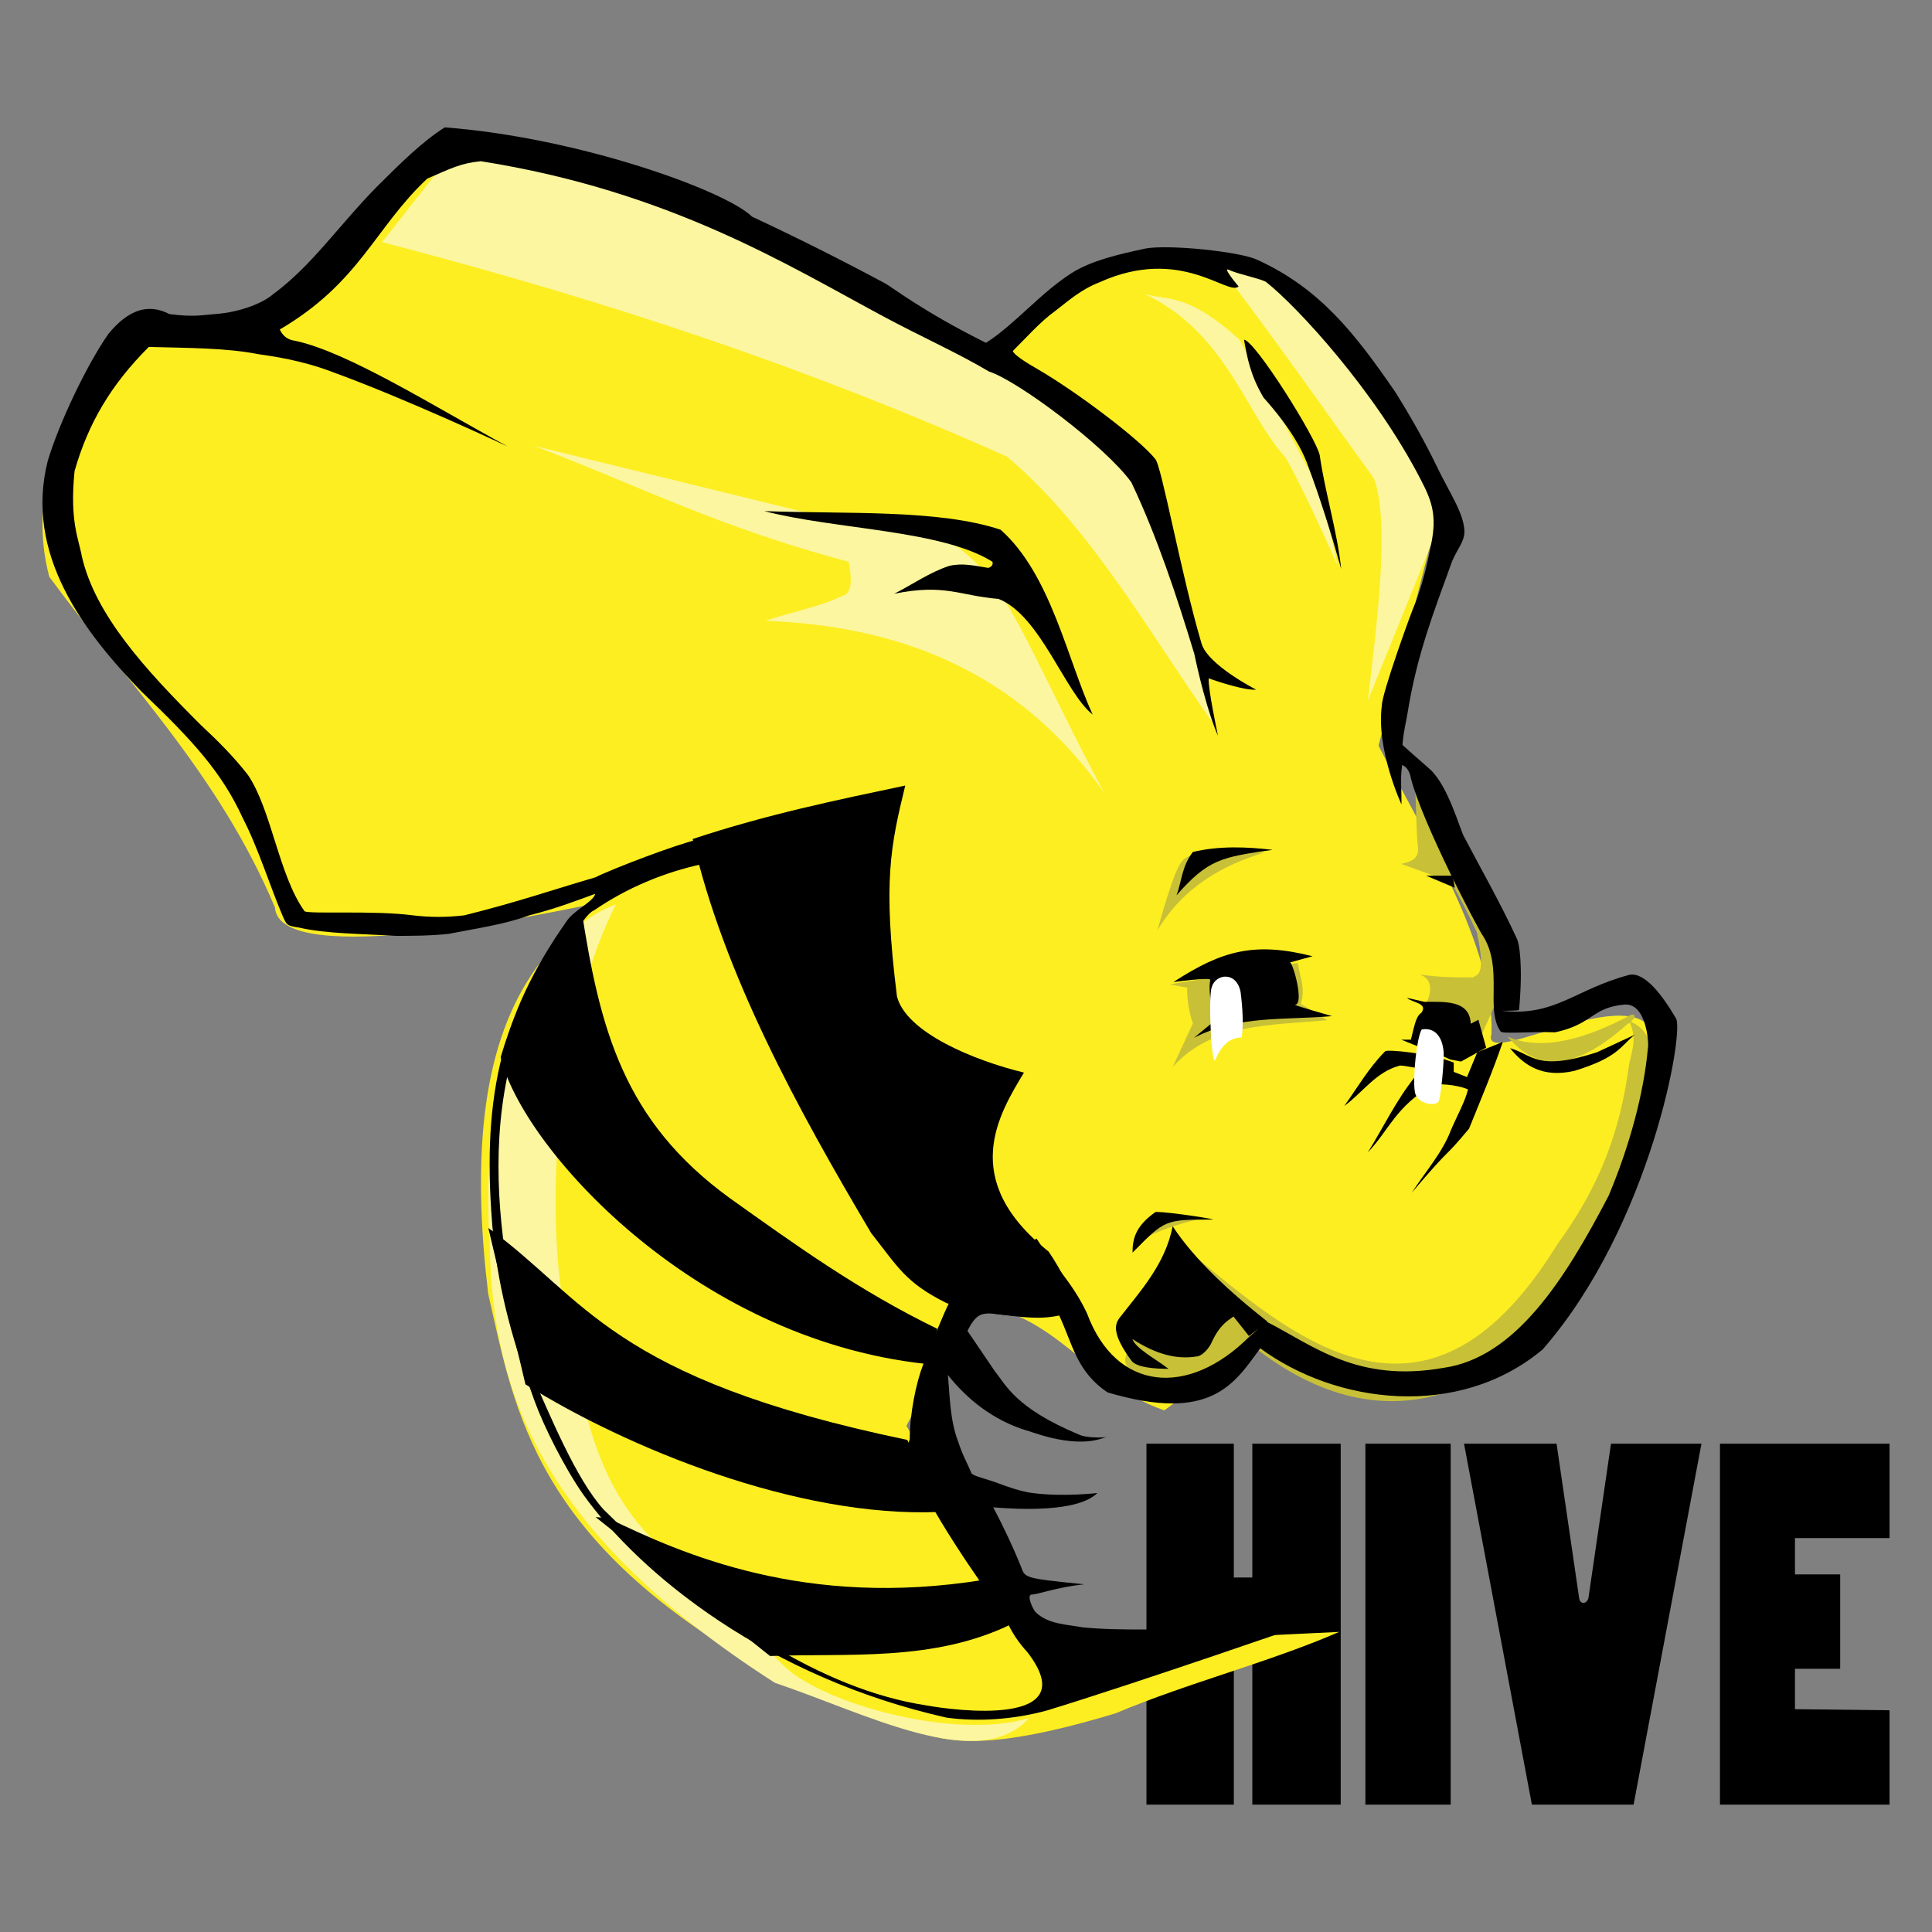 <?xml version="1.0" encoding="UTF-8"?>
<svg width="40px" height="40px" viewBox="0 0 40 40" version="1.1" xmlns="http://www.w3.org/2000/svg" xmlns:xlink="http://www.w3.org/1999/xlink">
    <rect x="0" y="0" width="40" height="40" fill="#808080" stroke="none"/>
    <title>Hive</title>
    <g id="数据源" stroke="none" stroke-width="1" fill="none" fill-rule="evenodd">
        <g id="Hive" fill-rule="nonzero">
            <rect id="矩形" fill="#000000" opacity="0" x="0" y="0" width="40" height="40"></rect>
            <path d="M23.736,29.89 L23.736,37.363 L25.545,37.363 L25.545,33.927 L25.928,33.927 L25.928,37.363 L27.758,37.363 L27.758,29.89 L25.928,29.89 L25.928,32.66 L25.545,32.66 L25.545,29.89 L23.736,29.89 L23.736,29.89 Z M30.035,29.89 L28.269,29.89 L28.269,37.363 L30.035,37.363 L30.035,29.89 L30.035,29.89 Z M30.311,29.89 L31.716,37.363 L33.822,37.363 L35.227,29.89 L33.354,29.89 L32.886,33.09 C32.844,33.218 32.716,33.218 32.695,33.09 L32.227,29.89 L30.311,29.89 Z M39.121,29.89 L35.61,29.89 L35.61,37.363 L39.121,37.363 L39.121,35.409 L37.163,35.387 L37.163,34.55 L38.099,34.55 L38.099,32.596 L37.163,32.596 L37.163,31.844 L39.121,31.844 L39.121,29.89 L39.121,29.89 Z" id="形状" fill="#000000"></path>
            <path d="M20.011,7.461 C19.711,6.65 9.444,2.682 9.315,3.109 C7.429,3.6 6.657,5.754 5.371,7.12 L2.499,6.949 C1.234,8.57 0.57,10.234 1.02,11.941 C2.649,14.16 4.535,16.037 5.693,18.789 C5.778,20.09 11.33,18.917 12.53,18.661 C10.901,19.813 9.486,21.605 10.108,26.789 C10.665,29.221 11.051,31.931 15.96,34.661 C16.603,35.024 17.953,35.451 18.767,35.749 C19.56,36.112 20.482,36.261 23.097,35.472 C24.619,34.832 26.248,34.427 27.727,33.787 L25.948,33.872 C23.504,33.915 21.597,34.107 21.018,33.424 L18.767,29.52 L20.075,26.981 C21.897,27.173 22.497,28.645 24.105,29.2 L25.991,27.813 C31.478,31.035 33.664,25.765 34.286,21.669 C34.221,20.005 30.642,22.202 30.878,21.413 C30.963,19.621 29.484,17.274 28.541,15.44 L29.635,11.194 C30.128,10.746 27.32,6.032 25.026,5.456 C23.033,4.922 20.011,7.461 20.011,7.461 Z" id="路径" fill="#FDEE21"></path>
            <path d="M29.299,16.264 C29.32,16.7 29.32,17.241 29.361,17.574 C29.361,17.823 29.155,17.844 29.011,17.886 L30.04,18.26 C30.245,18.614 30.41,18.946 30.575,19.3 C30.76,20.153 30.616,20.173 30.492,20.236 C30.122,20.236 29.752,20.236 29.402,20.173 C29.566,20.257 29.587,20.319 29.608,20.423 C29.628,20.61 29.505,20.881 29.299,21.151 C29.608,21.317 30.163,21.484 30.575,21.65 L31.048,20.589 C30.822,19.05 30.184,17.636 29.299,16.264 L29.299,16.264 Z M31.212,21.463 C31.789,21.712 32.57,21.629 33.661,21.068 C33.825,20.943 33.969,21.026 33.681,21.213 C32.241,22.503 31.562,21.858 31.212,21.463 L31.212,21.463 Z" id="形状" fill="#C8C037"></path>
            <path d="M33.73,21.143 C33.898,21.481 33.793,21.735 33.73,22.031 C33.54,23.47 33.098,24.591 32.235,25.775 C29.415,30.343 26.552,27.488 24.278,25.627 L23.331,27.996 C23.289,28.207 23.079,28.355 24.552,29.011 L26.047,27.953 C31.772,32.31 35.814,21.82 33.73,21.143 L33.73,21.143 Z M24.973,25.225 C24.594,25.246 23.436,25.648 23.394,25.881 L23.921,25.098 L24.973,25.225 Z M24.215,20.382 C24.278,20.382 24.615,20.466 24.594,20.445 C24.552,20.424 24.594,20.932 24.699,21.185 L24.278,22.095 C25.078,21.185 26.32,21.228 27.478,21.122 L26.931,20.783 C27.036,20.466 26.91,20.212 26.868,19.937 L24.215,20.382 Z M26.173,17.653 C25.331,17.907 24.51,18.351 23.963,19.261 C24.384,17.759 24.468,17.822 24.594,17.738 C25.184,17.463 25.668,17.632 26.173,17.653 Z" id="形状" fill="#C8C037"></path>
            <path d="M21.308,35.569 C20.268,36.727 17.954,35.484 16.043,34.841 C11.161,31.712 10.206,28.754 10.142,25.861 C9.888,21.704 11.161,19.303 12.753,18.725 C11.692,20.782 11.204,24.468 11.692,27.211 C12.095,28.733 12.095,31.305 14.621,32.698 C15.852,33.405 15.534,33.941 16.362,34.605 C17.275,35.334 19.843,36.019 21.308,35.569 Z M22.857,16.41 C21.095,13.903 18.633,12.96 15.852,12.853 C16.404,12.66 16.977,12.574 17.529,12.295 C17.657,12.145 17.614,11.888 17.572,11.631 C14.897,10.924 13.199,10.045 11.055,9.231 L16.829,10.645 C20.734,10.795 20.395,11.781 22.857,16.41 Z" id="形状" fill="#FCF6A0"></path>
            <path d="M25.093,14.945 C23.804,13.114 22.557,10.884 20.845,9.453 C16.746,7.622 12.667,6.254 7.912,5.013 L9.434,3.077 C14.484,4.234 19.218,6.149 23.466,9.306 C24.205,11.115 24.67,12.925 25.093,14.945 L25.093,14.945 Z M27.692,11.704 C27.692,11.704 26.974,10.084 26.615,9.474 C25.79,8.569 25.389,6.886 23.698,6.086 C24.227,6.233 24.586,6.065 25.664,7.033 L27.375,10.253 L27.692,11.704 Z" id="形状" fill="#FCF6A0"></path>
            <path d="M28.32,14.505 C28.485,13.077 28.795,10.817 28.444,9.901 C27.452,8.536 26.46,7.108 25.468,5.808 C25.303,5.658 25.179,5.424 25.055,5.275 C26.46,5.658 27.927,6.66 29.89,10.626 L28.32,14.505 Z" id="路径" fill="#FCF6A0"></path>
            <path d="M22.622,14.794 C22.05,14.345 21.542,12.742 20.674,12.4 C19.869,12.336 19.573,12.079 18.514,12.293 C18.895,12.1 19.255,11.844 19.657,11.715 C19.933,11.651 20.187,11.715 20.462,11.758 C20.526,11.737 20.568,11.694 20.547,11.63 C19.488,10.967 17.307,10.967 15.824,10.582 C17.54,10.646 19.424,10.54 20.716,10.967 C21.754,11.887 22.093,13.64 22.622,14.794 L22.622,14.794 Z M25.756,7.033 C25.989,7.054 27.26,9.086 27.324,9.428 C27.429,10.176 27.684,10.989 27.768,11.78 C27.556,11.031 27.324,10.283 27.048,9.556 C26.963,9.342 26.752,8.893 26.159,8.23 C25.883,7.76 25.82,7.396 25.756,7.033 L25.756,7.033 Z M30.077,18.13 L29.526,18.13 L30.119,18.38 L30.077,18.13 Z M26.349,17.595 C25.799,17.531 25.248,17.51 24.698,17.638 C24.465,17.937 24.465,18.258 24.359,18.536 C25.015,17.788 25.29,17.745 26.349,17.595 Z M33.846,21.423 C33.55,21.658 33.507,21.893 32.597,22.171 C31.94,22.321 31.559,22.064 31.263,21.701 C31.728,21.829 31.813,22.192 33.063,21.786 L33.846,21.423 L33.846,21.423 Z M31.114,21.572 C30.902,22.192 30.648,22.791 30.415,23.368 C29.844,24.053 30.098,23.668 29.229,24.694 C29.505,24.266 29.865,23.86 30.034,23.411 C30.161,23.112 30.331,22.812 30.394,22.556 C30.161,22.449 29.717,22.428 29.653,22.47 C28.891,22.919 28.764,23.39 28.319,23.86 C28.637,23.347 28.912,22.77 29.293,22.299 C29.335,22.235 29.611,22.235 29.78,22.192 C29.505,22.15 29.018,22.043 28.975,22.064 C28.488,22.192 28.213,22.62 27.832,22.898 C28.107,22.513 28.34,22.107 28.679,21.765 C28.721,21.722 29.632,21.807 30.098,22 L30.098,22.192 L30.373,22.299 L30.585,21.786 L31.114,21.572 Z M25.121,25.25 C24.994,25.207 23.914,25.057 23.914,25.1 C23.49,25.4 23.448,25.677 23.448,25.934 C24.126,25.25 24.105,25.25 25.121,25.25 L25.121,25.25 Z M24.295,20.332 C24.295,20.332 25.079,20.225 25.058,20.289 C24.994,20.567 25.163,21.23 25.163,21.123 L24.719,21.487 C25.629,21.016 26.603,21.123 27.578,21.038 C27.578,21.038 26.752,20.803 26.815,20.803 C27.006,20.781 26.773,19.947 26.709,19.926 C26.858,19.883 27.027,19.84 27.175,19.798 C25.989,19.498 25.312,19.669 24.295,20.332 L24.295,20.332 Z" id="形状" fill="#000000"></path>
            <path d="M30.609,21.113 L30.45,21.195 C30.43,20.701 29.91,20.742 29.491,20.742 L29.131,20.659 C29.231,20.762 29.57,20.762 29.431,20.968 C29.311,21.03 29.271,21.298 29.211,21.525 L29.011,21.525 C29.351,21.669 29.67,21.772 30.03,21.937 L30.25,21.978 L30.769,21.69 L30.609,21.113 L30.609,21.113 Z" id="路径" fill="#000000"></path>
            <path d="M25.686,20.544 C25.604,20.103 25.171,20.158 25.089,20.434 C25.007,20.654 25.089,22.198 25.171,21.922 C25.316,21.591 25.501,21.481 25.707,21.481 C25.748,21.205 25.727,20.875 25.686,20.544 Z M29.784,22.804 C29.825,22.749 29.907,21.977 29.887,21.757 C29.825,21.205 29.434,21.316 29.434,21.316 C29.331,21.481 29.249,22.308 29.29,22.583 C29.31,22.859 29.722,22.914 29.784,22.804 L29.784,22.804 Z" id="形状" fill="#FFFFFF"></path>
            <path d="M12.332,31.41 L12.589,31.431 C14.127,32.177 16.67,33.306 20.366,32.709 L20.943,33.625 C19.319,34.414 17.567,34.222 15.943,34.286 L12.332,31.41 Z M10.11,25.424 L10.879,28.662 C12.952,29.961 16.499,31.431 19.447,31.303 L18.785,29.812 C12.631,28.534 12.118,26.872 10.11,25.424 Z M12.033,18.799 C12.418,21.312 12.909,23.208 15.11,24.806 C16.456,25.765 17.781,26.723 19.405,27.511 C19.405,27.511 19.255,28.257 19.148,28.236 C14.319,27.703 10.794,23.72 10.366,21.888 C10.772,20.503 11.371,19.63 12.033,18.799 L12.033,18.799 Z M14.341,17.371 C14.982,20.162 16.52,22.974 18.037,25.53 C18.593,26.233 18.742,26.553 19.597,26.979 C20.751,27.341 21.584,27.256 22.418,27.192 C22.183,26.766 21.99,26.319 21.712,25.914 C19.832,24.423 20.687,23.059 21.2,22.207 C20.153,21.952 18.764,21.376 18.571,20.631 C18.272,18.245 18.443,17.499 18.742,16.264 C17.332,16.562 15.879,16.86 14.341,17.371 L14.341,17.371 Z" id="形状" fill="#000000"></path>
            <path d="M9.208,2.637 C8.738,2.935 8.29,3.381 7.799,3.869 C6.988,4.698 6.454,5.505 5.643,6.1 C5.472,6.249 5.024,6.461 4.447,6.503 C4.17,6.525 3.999,6.567 3.508,6.503 C3.06,6.27 2.654,6.418 2.249,6.907 C1.801,7.544 1.224,8.755 0.989,9.541 C0.498,11.474 1.737,13.088 2.932,14.321 C3.999,15.34 4.597,15.999 5.024,16.933 C5.344,17.549 5.6,18.378 5.856,18.973 C5.942,19.164 5.942,19.164 6.198,19.206 C6.753,19.334 7.521,19.334 8.204,19.376 C8.503,19.376 8.909,19.376 9.293,19.334 C9.827,19.227 10.446,19.142 10.958,18.951 C11.47,18.824 11.919,18.654 12.324,18.505 C12.282,18.675 11.876,18.845 11.727,19.079 C10.339,21.054 9.955,22.817 10.211,25.579 C10.339,26.811 10.638,27.831 11.065,28.999 C11.257,29.53 11.684,30.38 12.068,30.932 C13.263,32.61 15.91,34.734 19.603,35.563 C20.244,35.648 20.969,35.605 21.674,35.414 C23.488,34.862 27.224,33.566 27.224,33.566 C27.224,33.566 23.915,33.842 22.421,33.693 C22.08,33.63 21.695,33.63 21.439,33.375 C21.396,33.332 21.247,33.035 21.354,33.014 C21.482,33.014 21.866,32.865 22.442,32.801 C21.204,32.674 21.226,32.674 21.14,32.44 C20.969,32.015 20.777,31.612 20.564,31.208 C21.098,31.251 22.314,31.314 22.72,30.911 C22.72,30.911 22.015,30.996 21.375,30.911 C21.162,30.889 20.799,30.762 20.692,30.719 C20.414,30.613 20.18,30.571 20.116,30.507 C20.009,30.252 19.945,30.167 19.838,29.849 C19.667,29.402 19.667,28.914 19.625,28.468 C20.03,28.978 20.564,29.402 21.247,29.615 C21.247,29.594 22.144,29.997 22.805,29.785 L22.933,29.742 C22.933,29.764 22.506,29.785 22.336,29.7 C21.012,29.148 20.82,28.659 20.607,28.404 L20.03,27.554 C20.201,27.215 20.308,27.193 20.521,27.193 C21.204,27.278 21.525,27.321 21.93,27.236 C22.208,27.831 22.293,28.404 22.933,28.829 C25.089,29.466 25.559,28.638 26.093,27.915 C27.651,29.063 30.191,29.402 31.941,27.937 C34.183,25.366 34.887,21.309 34.695,21.076 C34.418,20.608 34.055,20.12 33.735,20.183 C32.603,20.481 32.198,21.054 31.088,20.927 C31.216,20.927 31.451,20.927 31.451,20.906 C31.536,19.971 31.451,19.525 31.408,19.44 C31.066,18.696 30.618,17.91 30.319,17.337 C30.234,17.209 29.999,16.296 29.615,15.935 C29.444,15.786 29.038,15.425 29.038,15.425 L28.996,15.829 C28.996,15.829 29.166,15.85 29.209,16.105 C29.444,17.04 30.618,19.27 30.703,19.376 C31.13,20.056 30.746,20.884 31.066,21.352 C31.088,21.415 31.707,21.352 32.198,21.373 C32.987,21.203 32.945,20.863 33.628,20.799 C34.097,20.757 34.14,21.628 34.119,21.692 C34.033,22.647 33.735,23.731 33.308,24.75 C32.39,26.514 31.365,28.107 29.892,28.319 C28.099,28.638 27.181,27.852 26.221,27.363 L25.858,27.682 C24.598,28.935 23.104,28.808 22.506,27.193 C22.208,26.556 21.802,26.174 21.46,25.643 L19.667,26.938 C19.518,27.236 19.326,27.724 19.112,28.255 C18.963,28.638 18.835,29.275 18.835,29.806 C18.6,30.188 19.625,31.782 20.286,32.737 C20.479,33.014 20.841,33.523 20.841,33.545 C20.969,33.885 21.247,34.182 21.268,34.203 C22.485,35.775 19.753,35.414 19.176,35.308 C18.066,35.138 16.978,34.67 15.953,34.054 C15.889,34.012 15.825,33.991 15.782,33.948 C14.566,33.184 13.456,32.206 12.495,31.251 C11.919,30.613 11.385,29.296 10.979,28.383 C10.382,26.152 9.528,22.286 11.855,19.355 C12.004,19.185 12.153,18.909 12.303,18.845 C12.986,18.378 13.754,18.059 14.544,17.889 L14.459,17.379 C14.053,17.464 12.708,17.974 12.324,18.165 C11.449,18.42 10.723,18.675 9.613,18.951 C9.25,18.994 8.909,18.994 8.546,18.951 C7.756,18.845 6.39,18.93 6.305,18.866 C5.771,18.123 5.622,16.763 5.131,16.041 C4.832,15.659 4.512,15.34 4.17,15.022 C2.996,13.853 1.971,12.727 1.694,11.517 C1.63,11.155 1.438,10.794 1.544,9.753 C1.822,8.776 2.292,7.969 3.081,7.183 C3.892,7.204 4.704,7.204 5.344,7.332 C5.643,7.374 6.241,7.459 6.86,7.693 C8.439,8.267 10.51,9.244 10.51,9.244 C8.952,8.394 7.201,7.289 6.113,7.056 C5.942,7.034 5.856,6.95 5.792,6.822 C7.457,5.845 7.756,4.719 8.845,3.699 C9.336,3.487 9.528,3.381 9.955,3.338 C13.861,3.954 16.337,5.505 18.28,6.546 C19.07,6.971 19.795,7.289 20.479,7.693 C21.076,7.884 22.891,9.244 23.424,9.987 C23.958,11.113 24.364,12.345 24.726,13.535 C24.983,14.745 25.217,15.234 25.217,15.234 C25.217,15.234 25.004,14.236 25.025,14.044 C25.26,14.129 25.794,14.299 26.007,14.278 C26.007,14.278 25.004,13.768 24.876,13.322 C24.449,11.878 24.043,9.605 23.915,9.499 C23.595,9.095 22.272,8.097 21.46,7.629 C21.162,7.459 20.991,7.332 20.969,7.268 C21.226,7.013 21.546,6.652 21.845,6.44 C22.122,6.227 22.378,5.994 22.763,5.845 C24.449,5.08 25.431,6.142 25.644,5.93 C25.644,5.93 25.281,5.505 25.452,5.59 C25.623,5.675 26.157,5.781 26.221,5.845 C26.84,6.333 28.462,8.075 29.423,9.945 C29.657,10.391 29.743,10.688 29.636,11.24 C29.529,11.793 29.444,12.09 29.316,12.451 C29.209,12.685 28.611,14.363 28.611,14.597 C28.483,15.51 29.017,16.657 29.017,16.657 C29.017,16.339 28.996,16.169 29.017,15.956 L29.06,15.553 C29.06,15.553 29.038,15.446 29.038,15.404 C29.06,15.128 29.124,14.894 29.145,14.745 C29.337,13.556 29.679,12.685 30.063,11.623 C30.17,11.368 30.319,11.219 30.319,11.007 C30.319,10.646 29.999,10.178 29.764,9.69 C29.508,9.159 29.209,8.628 28.889,8.118 C28.056,6.907 27.331,5.972 26.029,5.378 C25.666,5.208 24.214,5.059 23.723,5.144 C23.125,5.271 22.592,5.399 22.186,5.654 C21.525,6.079 21.012,6.716 20.414,7.098 C19.091,6.44 18.451,5.93 18.323,5.866 C17.533,5.441 16.572,4.953 15.569,4.485 C15.035,3.954 12.004,2.85 9.208,2.637 Z M26.242,27.363 C25.431,26.726 24.726,26.067 24.278,25.388 C24.129,26.174 23.595,26.747 23.168,27.299 C23.083,27.427 23.019,27.618 23.424,28.17 C23.531,28.319 23.937,28.34 24.193,28.34 C23.915,28.128 23.51,27.915 23.446,27.724 C23.937,28.043 24.364,28.149 24.769,28.085 C24.855,28.085 24.983,27.979 25.068,27.831 C25.239,27.448 25.388,27.363 25.538,27.257 L25.858,27.661 L26.242,27.363 L26.242,27.363 Z" id="形状" fill="#000000"></path>
        </g>
    </g>
</svg>